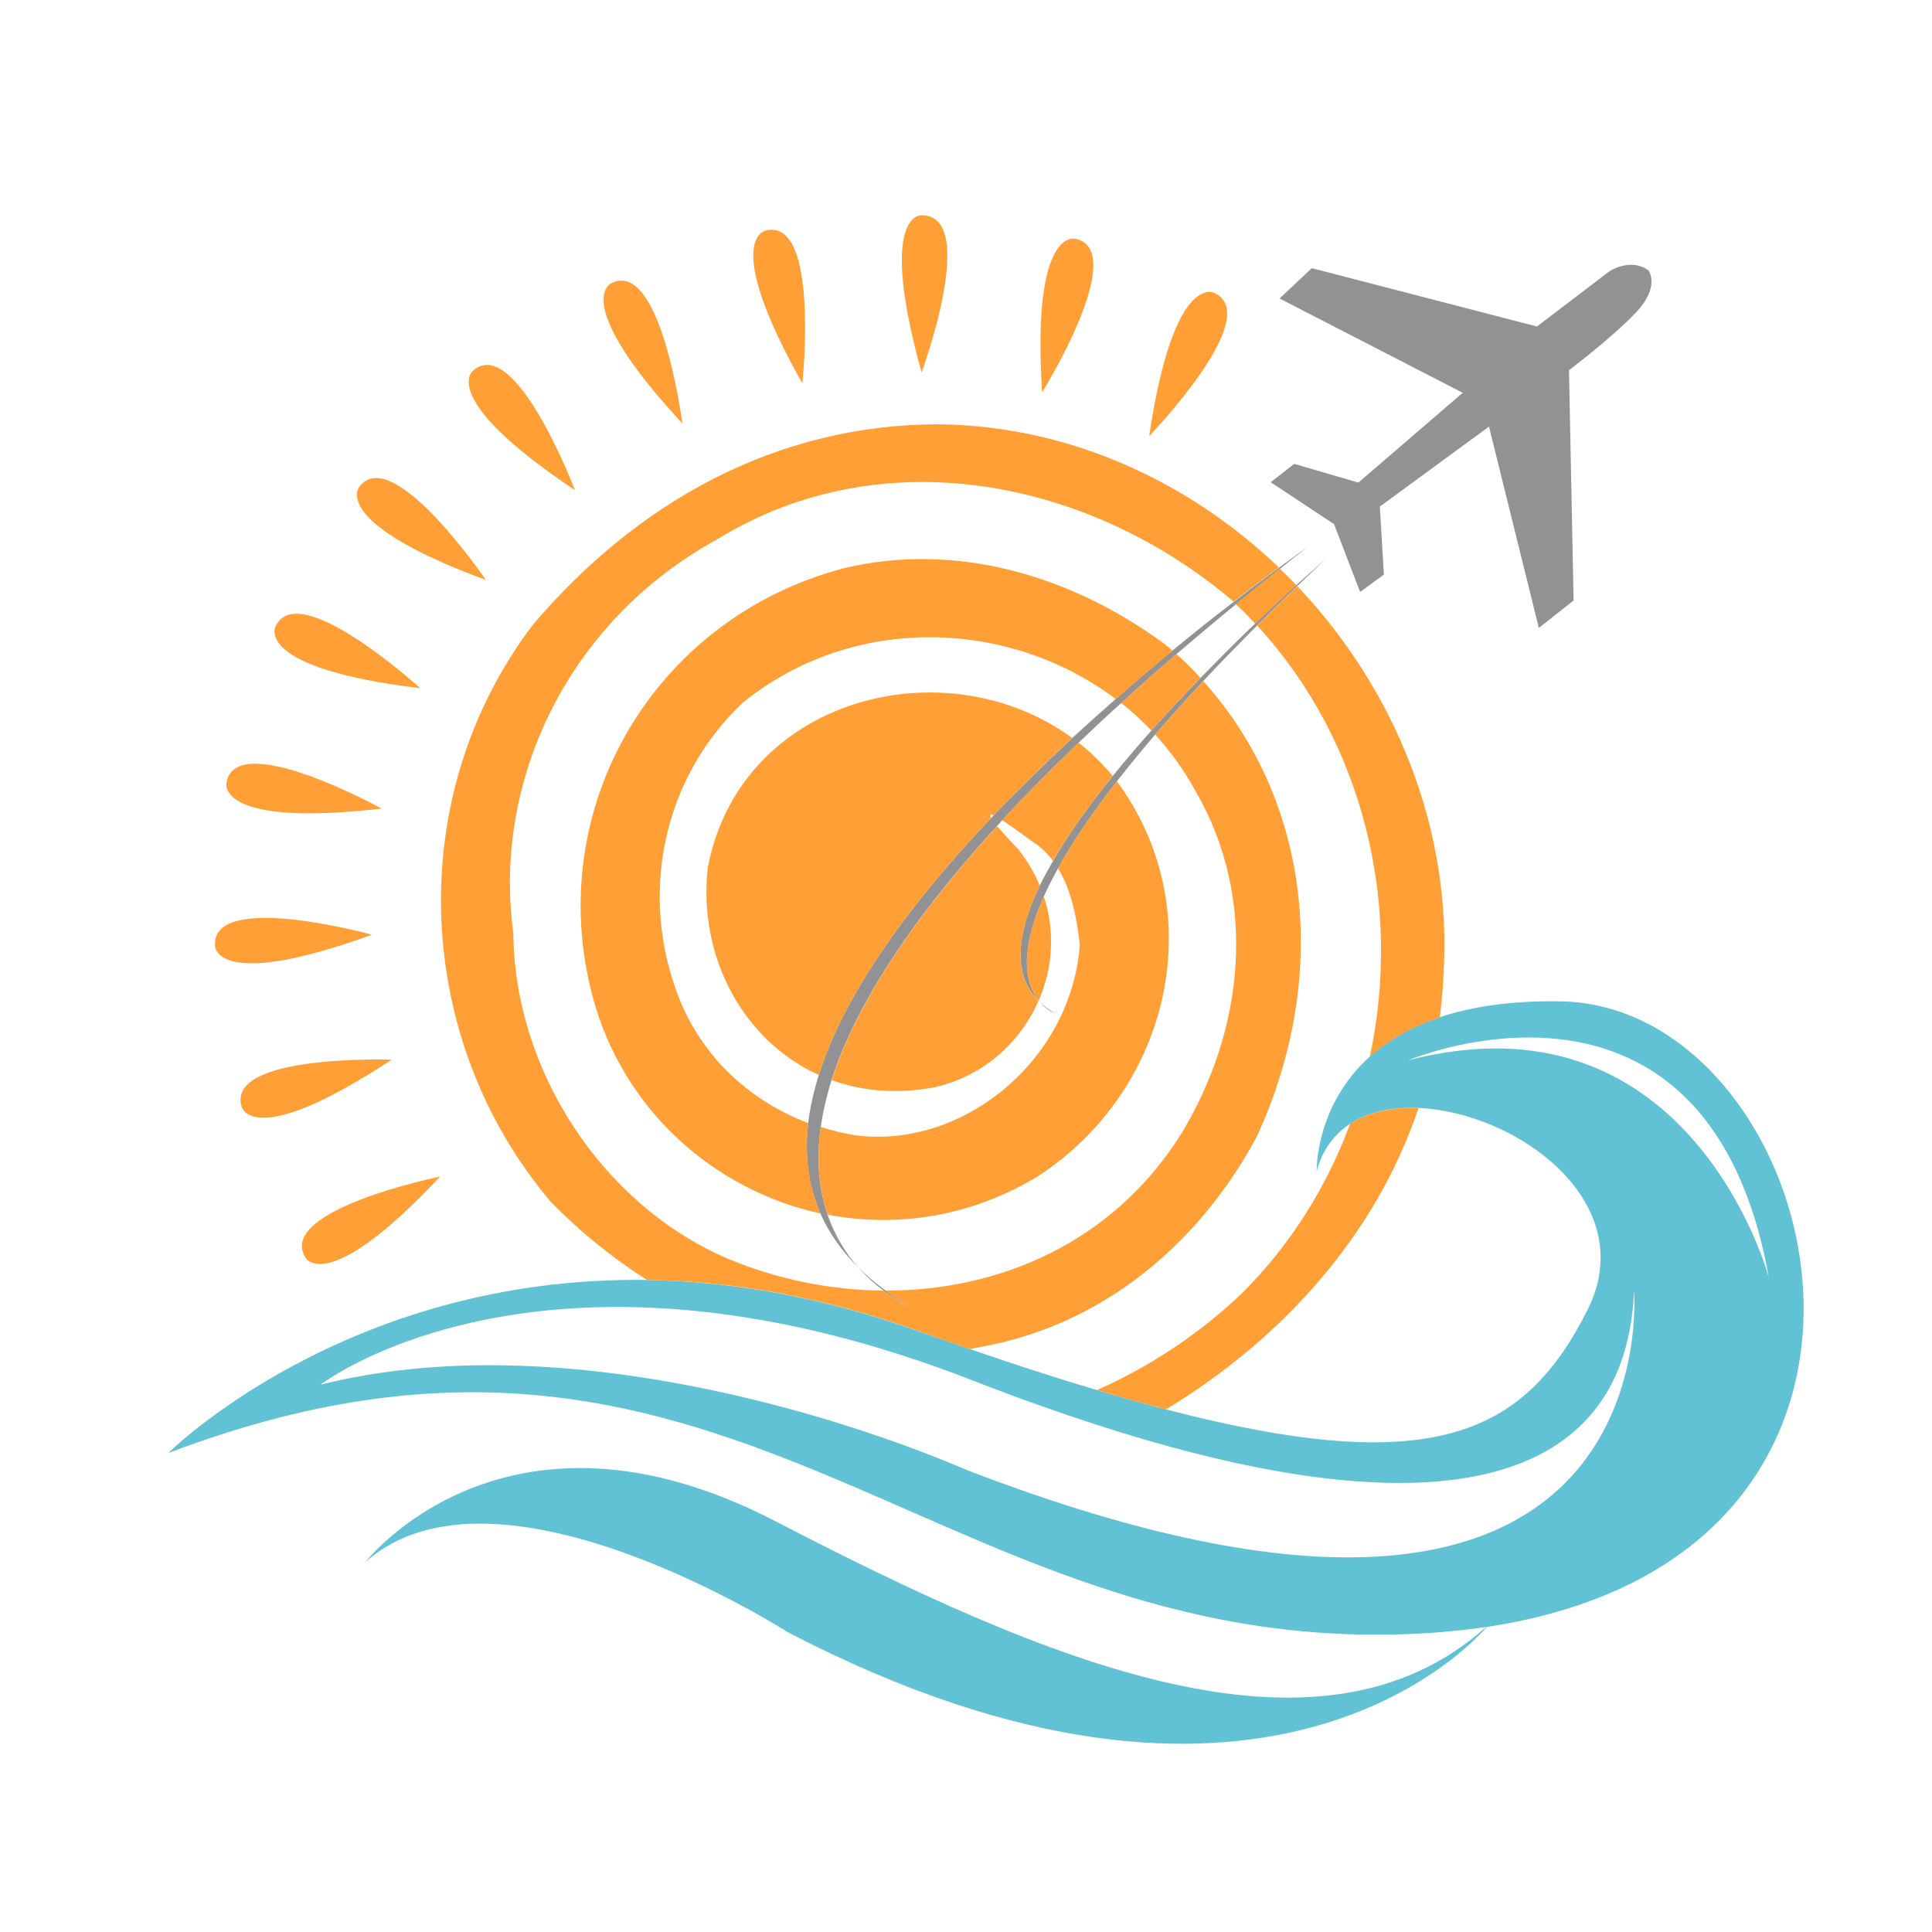 <?xml version="1.0" encoding="utf-8"?>
<!-- Generator: Adobe Illustrator 18.1.0, SVG Export Plug-In . SVG Version: 6.00 Build 0)  -->
<svg version="1.1" id="Layer_1" xmlns="http://www.w3.org/2000/svg" xmlns:xlink="http://www.w3.org/1999/xlink" x="0px" y="0px"
	 viewBox="0 0 1000 1000" enable-background="new 0 0 1000 1000" xml:space="preserve">
<g>
	<path fill="none" d="M576,401.7c6.4-8,13.2-15.8,20-23.5c-4.9-5.2-10.1-10-15.7-14.3c-7.7,7-15,13.9-22.1,20.6
		C564.7,389.4,570.6,395.2,576,401.7z"/>
	<path fill="none" d="M538.2,458.4c2-4.2,4.3-8.5,6.9-12.8c-2.9-3.9-6.5-7.4-10.8-10.1c-6.7-5-11.8-8.6-15.4-10.9
		c-0.9,1-1.8,2-2.7,3c2.4,2.9,6,6.9,10.9,11.9C531.8,445.5,535.5,451.9,538.2,458.4z"/>
	<path fill="none" d="M559,489c-1.4-12.6-4-27.7-11.3-39.6c-2.9,5.2-5.4,10.1-7.4,14.7c6,18.3,4.5,37.3-2.7,53.9
		c0.3,0.3,0.6,0.7,0.8,1c2.2,2,4.7,3.9,7.7,5.6c0,0-3.9-1.3-7.7-5.6c-0.3-0.3-0.6-0.6-0.9-0.9c-9.6,21.8-29,39.2-54,44.7
		c-19.2,3.7-37.2,2-53-3.7c-2.8,8.7-4.6,16.8-5.6,24.3c6.1,1.9,12.3,3.4,18.5,4.4C498.2,594.6,554.6,549.1,559,489z"/>
	<path fill="none" d="M537.1,608.9c-34.9,21.2-73.2,26.6-108.7,19.8c3.8,11.2,9.6,20.1,15.6,27c4.2,4.2,9,8.3,14.4,12.3
		c58.9,0.1,117.3-24.9,152.6-80.5c33-54,40.3-121.9,7.9-177.9c-5.9-10.8-13-20.6-21-29.4c-7.4,8.6-13.9,16.6-19.8,24.2
		C627.4,471.2,606.1,564.1,537.1,608.9z"/>
	<path fill="none" d="M444.1,655.8c-8.7-8.7-15.1-18-19.4-27.8c-55-11.9-102.4-53.6-118-112.4c-25.9-97.7,32-195.5,129.7-221.5
		c58-14,117.8,3.5,166.5,39c1.4,1.2,2.7,2.4,4,3.5c11.5-9.5,22.2-18,31.6-25.3c-0.3-0.3-0.6-0.6-0.9-0.8
		c-74.1-62.5-180.9-83.9-266.3-31.5C294.1,321.4,255,404.1,265.8,483c0.5,70.7,45.6,140.2,110.3,168.3
		c25.6,10.8,53.5,16.5,81.3,16.8C453.2,665,448.6,660.9,444.1,655.8z"/>
	<path fill="none" d="M649.7,322.8c-3.2-3.5-6.6-6.9-10-10.2c-10.7,8.8-21,17.4-30.8,25.8c4.4,4,8.5,8.1,12.5,12.4
		C631.4,340.6,641,331.1,649.7,322.8z"/>
	<path fill="none" d="M513,423.4c0.4-0.5,0.9-0.9,1.3-1.4C512.5,421.3,512.1,421.7,513,423.4z"/>
	<path fill="none" d="M603.6,729.5c137.3,35.9,185.6,13.7,218.3-51.7c27.8-55.5-36.6-102.3-87.6-104.3
		C712,639.7,663.6,693,603.6,729.5z"/>
	<path fill="none" d="M384.6,363.4c-40.4,38.1-52.6,95.4-35.8,145.6c11.4,35.7,38.1,60.3,69.6,72.1c0.9-8.1,2.8-16.4,5.5-24.8
		c-38.7-17.5-62.5-60.2-57.5-107.1C382.9,361.1,489.1,333.8,555,382c7.6-7,15.1-13.8,22.6-20.3C522.9,320.4,442.2,316.9,384.6,363.4
		z"/>
	<path fill="none" d="M742.2,544.3c-8.4,2.4-13.4,4.6-13.4,4.6c4.5-1.2,8.8-2.1,13.1-3c135.9-26.2,173.8,115.6,173.8,115.6
		C889.5,515,780.5,533.1,742.2,544.3z"/>
	<path fill="none" d="M650.7,323.8c-10,10-19.3,19.6-27.8,28.7c56.6,63,65.4,154.5,27.5,236.2c-27.7,51.6-73.5,92.1-131.5,106.1
		c-5.7,1.4-11.4,2.5-17,3.4c23.8,8.2,45.7,15.3,66,21.3c27-12.1,52.4-28.7,74.9-49.9c25.4-25.3,44.1-55.4,56.1-87.8
		c-8.2,5.4-14.4,13.4-17.3,24.6c0,0-1.1-33.7,27.5-59.4C725.7,469.4,706.6,384.6,650.7,323.8z"/>
	<path fill="none" d="M581.6,741.9c-12.4-3.8-25.3-8-38.6-12.7c-12.8-4.5-25.9-9.4-39.5-14.6c-12.9-5.1-25.5-9.5-37.7-13.4
		c-36.9-11.8-70.5-18.7-100.7-22.1c-131.9-14.7-199.4,37.6-199.4,37.6c54.1-13.5,111.9-11.9,164.1-4.1l0.6,0.1
		c48.8,7.3,92.6,19.9,123.6,30.5c24.7,8.4,41.2,15.4,45.8,17.5c0.9,0.4,1.5,0.6,1.5,0.6c365.4,140.2,344.1-93.5,344.1-93.5
		C841.9,764.6,753.4,794.5,581.6,741.9z"/>
	<path fill="#61C2D5" d="M808.1,518.3c-25.9-0.5-46.5,2.8-62.9,8.2c-15.6,5.2-27.3,12.4-36.2,20.4c-28.5,25.7-27.5,59.4-27.5,59.4
		c2.9-11.2,9.1-19.2,17.3-24.6c9.6-6.3,22.1-8.8,35.4-8.2c51,2.1,115.3,48.8,87.6,104.3c-32.7,65.3-80.9,87.5-218.3,51.7
		c-11.3-2.9-23.2-6.3-35.7-10c-20.3-6-42.2-13.1-66-21.3c-8.7-3-17.5-6.1-26.7-9.3c-51.1-18.2-98.1-25.7-140.4-26.4
		c-155.7-2.2-247.6,89.6-247.6,89.6C376.1,642.1,480.7,856.7,731,845.7c13.5-0.6,26.2-1.8,38.2-3.6c-87.3,78.2-228.5,17.4-368-54.8
		C261.4,714.9,189,808.7,189,808.7c67.5-60.9,218.9,36.2,218.9,36.2c244.7,127.1,354.4,5.7,361.6-2.8
		C1018.3,804.6,944.5,520.9,808.1,518.3z M501.5,761.3c0,0-0.6-0.3-1.5-0.6c-4.7-2-21.2-9.1-45.8-17.5
		c-31-10.6-74.8-23.2-123.6-30.5l-0.6-0.1c-52.2-7.8-110-9.4-164.1,4.1c0,0,67.5-52.3,199.4-37.6c30.2,3.4,63.7,10.2,100.7,22.1
		c12.2,3.9,24.7,8.3,37.7,13.4c13.6,5.3,26.7,10.2,39.5,14.6c13.3,4.7,26.2,8.9,38.6,12.7c171.8,52.6,260.2,22.7,264-74.1
		C845.6,667.8,866.8,901.5,501.5,761.3z M741.8,545.9c-4.3,0.8-8.6,1.8-13.1,3c0,0,5-2.1,13.4-4.6c38.3-11.2,147.4-29.2,173.5,117.2
		C915.7,661.4,877.7,519.7,741.8,545.9z"/>
	<path fill="#929194" d="M606.9,336.7c-9.4,7.7-19.2,16.1-29.3,25c-7.4,6.5-15,13.3-22.6,20.3c-13.6,12.7-27.4,26.1-40.7,40
		c-0.4,0.5-0.9,0.9-1.3,1.4c-40.1,42.3-75.4,89.1-89.2,133c-2.6,8.4-4.5,16.7-5.5,24.8c-1.9,16.4-0.1,32.1,6.3,46.8
		c4.3,9.8,10.7,19.1,19.4,27.8c-6-6.9-11.8-15.8-15.6-27c-4.2-12.2-6.1-27.2-3.6-45.4c1.1-7.6,2.9-15.6,5.6-24.3
		c10.9-34.2,36.3-77.5,85.6-131.5c0.9-1,1.8-2,2.7-3c11.8-12.8,24.9-26.1,39.5-40.1c7-6.7,14.3-13.6,22.1-20.6
		c9-8.2,18.5-16.7,28.6-25.3c9.8-8.4,20-17,30.8-25.8c7.3-6,14.9-12.1,22.8-18.4c4.8-3.9,9.7-7.7,14.7-11.6c0,0-5.7,4-15.3,11.1
		c-6.3,4.6-14.2,10.6-23.4,17.7C629.1,318.7,618.4,327.2,606.9,336.7z"/>
	<path fill="#929194" d="M538.4,518.9c3.8,4.3,7.7,5.6,7.7,5.6C543.1,522.8,540.6,520.9,538.4,518.9z"/>
	<path fill="#929194" d="M457.3,668c7.4,5.5,13,7.9,13,7.9c-4.3-2.5-8.2-5.2-11.9-7.9c-5.4-3.9-10.2-8-14.4-12.3
		C448.6,660.9,453.2,665,457.3,668z"/>
	<path fill="#929194" d="M669.9,240.1l-12.2,9.5l32.8,21.7l13.5,35.1l12.3-9l-2.1-35.2l56.5-41.4l25.8,104.2l18-14.2l-2.4-119.2
		c0,0,22-16.5,34.7-29.9c12.7-13.4,6.5-21.7,6.5-21.7c-9.2-6.8-20.1,0.3-20.1,0.3l-37.7,28.7L679,138.8l-16.7,15.7l94.8,48.8
		l-54,46.5L669.9,240.1z"/>
	<path fill="#929194" d="M621.4,350.9c-8.4,8.6-17,17.8-25.4,27.2c-6.9,7.7-13.6,15.6-20,23.5c-11.9,14.7-22.7,29.6-30.9,43.9
		c-2.5,4.4-4.8,8.6-6.9,12.8c-11.8,24.4-14.5,45.9-0.7,59.7c0.3,0.3,0.6,0.6,0.9,0.9c-0.3-0.3-0.6-0.7-0.8-1
		c-6.1-7.6-10.9-23.3,2.7-53.9c2-4.6,4.5-9.4,7.4-14.7c7.1-12.8,17-27.7,30.5-45c5.9-7.6,12.5-15.6,19.8-24.2
		c7.5-8.7,15.8-17.9,24.9-27.7c8.5-9.1,17.8-18.6,27.8-28.7c6.6-6.6,13.5-13.4,20.8-20.4c4.8-4.6,9.6-9.2,14.7-14
		c0,0-5.8,5-15.2,13.5c-5.9,5.3-13.2,12.1-21.3,19.9C641,331.1,631.4,340.6,621.4,350.9z"/>
	<path fill="#FF9F36" d="M709,547c8.9-8,20.7-15.2,36.2-20.4c0.9-7.1,1.6-14.2,1.9-21.5c4.9-75.4-25-148.4-75.6-201.7
		c-7.3,7-14.2,13.8-20.8,20.4C706.6,384.6,725.7,469.4,709,547z"/>
	<path fill="#FF9F36" d="M537.1,608.9c69-44.8,90.3-137.6,41-204.5c-13.5,17.3-23.4,32.2-30.5,45c7.3,12,9.9,27,11.3,39.6
		c-4.4,60.1-60.8,105.6-115.6,98.7c-6.3-1-12.5-2.5-18.5-4.4c-2.5,18.1-0.6,33.1,3.6,45.4C463.9,635.5,502.2,630,537.1,608.9z"/>
	<path fill="#FF9F36" d="M125.1,572.9c0,0,5.5,23.1,77.6-24.4C202.7,548.5,116.5,545.4,125.1,572.9z"/>
	<path fill="#FF9F36" d="M567.8,719.5c12.5,3.7,24.4,7.1,35.7,10c60.1-36.5,108.5-89.9,130.7-156c-13.4-0.5-25.8,2-35.4,8.2
		c-12,32.4-30.7,62.6-56.1,87.8C620.2,690.9,594.8,707.5,567.8,719.5z"/>
	<path fill="#FF9F36" d="M217.5,356.2c0,0-63.8-58.1-75-31.6C142.5,324.6,131.8,345.9,217.5,356.2z"/>
	<path fill="#FF9F36" d="M621.4,350.9c-3.9-4.3-8.1-8.4-12.5-12.4c-10,8.6-19.5,17.1-28.6,25.3c5.5,4.4,10.7,9.2,15.7,14.3
		C604.4,368.7,613,359.5,621.4,350.9z"/>
	<path fill="#FF9F36" d="M649.7,322.8c8.2-7.8,15.4-14.5,21.3-19.9c-2.8-2.9-5.7-5.8-8.6-8.6c-7.8,6.2-15.4,12.3-22.8,18.4
		C643.2,315.9,646.5,319.3,649.7,322.8z"/>
	<path fill="#FF9F36" d="M545,445.5c8.3-14.2,19.1-29.2,30.9-43.9c-5.4-6.5-11.3-12.2-17.7-17.2c-14.6,14-27.7,27.4-39.5,40.1
		c3.5,2.3,8.6,5.9,15.4,10.9C538.5,438.2,542.1,441.6,545,445.5z"/>
	<path fill="#FF9F36" d="M197.5,418.5c0,0-75.6-41.7-80.3-13.3C117.2,405.3,111.7,428.4,197.5,418.5z"/>
	<path fill="#FF9F36" d="M483.5,562.8c25-5.5,44.4-22.9,54-44.7c-13.8-13.8-11.1-35.3,0.7-59.7c-2.7-6.5-6.4-12.8-11.2-18.9
		c-4.8-5-8.4-9-10.9-11.9c-49.3,54-74.7,97.3-85.6,131.5C446.3,564.8,464.2,566.4,483.5,562.8z"/>
	<path fill="#FF9F36" d="M501.8,698.2c5.7-0.9,11.3-2.1,17-3.4c58-14,103.8-54.6,131.5-106.1c37.9-81.6,29.1-173.2-27.5-236.2
		c-9.1,9.8-17.4,19-24.9,27.7c8,8.8,15.1,18.6,21,29.4c32.4,56,25.2,123.9-7.9,177.9c-35.3,55.7-93.7,80.6-152.6,80.5
		c3.7,2.7,7.6,5.4,11.9,7.9c0,0-5.7-2.4-13-7.9c-27.8-0.2-55.7-6-81.3-16.8c-64.7-28.1-109.8-97.6-110.3-168.3
		c-10.8-78.9,28.4-161.6,105.6-203.8c85.4-52.5,192.2-31,266.3,31.5c0.3,0.3,0.6,0.6,0.9,0.8c9.2-7.1,17.1-13.1,23.4-17.7
		c-46.6-44.6-108.5-73.3-176.1-74.1c-83.8,0.1-155.7,39.9-210,103.8c-68.1,89.7-61.4,215.6,9.5,298.9c15.1,15.4,31.8,28.9,49.6,40.2
		c42.3,0.6,89.2,8.1,140.4,26.4C484.3,692.2,493.2,695.2,501.8,698.2z"/>
	<path fill="#FF9F36" d="M192.5,483.8c0,0-83.2-23-81.2,5.8C111.3,489.6,111.3,513.3,192.5,483.8z"/>
	<path fill="#FF9F36" d="M436.4,294.2c-97.7,25.9-155.6,123.8-129.7,221.5c15.6,58.8,63,100.4,118,112.4
		c-6.4-14.7-8.2-30.4-6.3-46.8c-31.4-11.8-58.1-36.4-69.6-72.1c-16.8-50.3-4.7-107.5,35.8-145.6c57.6-46.5,138.3-43,193-1.7
		c10.1-8.9,20-17.3,29.3-25c-1.3-1.2-2.6-2.4-4-3.5C554.2,297.6,494.4,280.2,436.4,294.2z"/>
	<path fill="#FF9F36" d="M366.3,449.3c-5,46.9,18.9,89.6,57.5,107.1c13.8-43.9,49.1-90.7,89.2-133c-0.9-1.7-0.5-2.1,1.3-1.4
		c13.3-13.9,27-27.4,40.7-40C489.1,333.8,382.9,361.1,366.3,449.3z"/>
	<path fill="#FF9F36" d="M540.3,464c-13.7,30.6-8.8,46.3-2.7,53.9C544.8,501.4,546.3,482.3,540.3,464z"/>
	<path fill="#FF9F36" d="M556.7,123.6c0,0-22.8-6.7-17.3,79.5C539.4,203.1,584.9,129.7,556.7,123.6z"/>
	<path fill="#FF9F36" d="M251.5,300.2c0,0-48.6-71.4-65.6-48.1C185.9,252.1,170.5,270.3,251.5,300.2z"/>
	<path fill="#FF9F36" d="M477,111.4c0,0-23-1.7,0,81.4C477,192.8,507,111.4,477,111.4z"/>
	<path fill="#FF9F36" d="M297.6,253.7c0,0-30.7-80.7-52.6-62C244.9,191.7,225.7,205.7,297.6,253.7z"/>
	<path fill="#FF9F36" d="M227.8,609c0,0-84.6,17.1-69.8,41.8C157.9,650.8,168.7,672,227.8,609z"/>
	<path fill="#FF9F36" d="M628.5,151.6c0,0-20.9-11.4-33.7,74.1C594.8,225.7,654.8,163.6,628.5,151.6z"/>
	<path fill="#FF9F36" d="M316.4,146.6c0,0-21.9,9.2,36.8,72.6C353.2,219.2,342.1,133.5,316.4,146.6z"/>
	<path fill="#FF9F36" d="M396.4,119.3c0,0-23.5,3.9,18.9,79.1C415.3,198.5,424.4,112.6,396.4,119.3z"/>
</g>
</svg>
